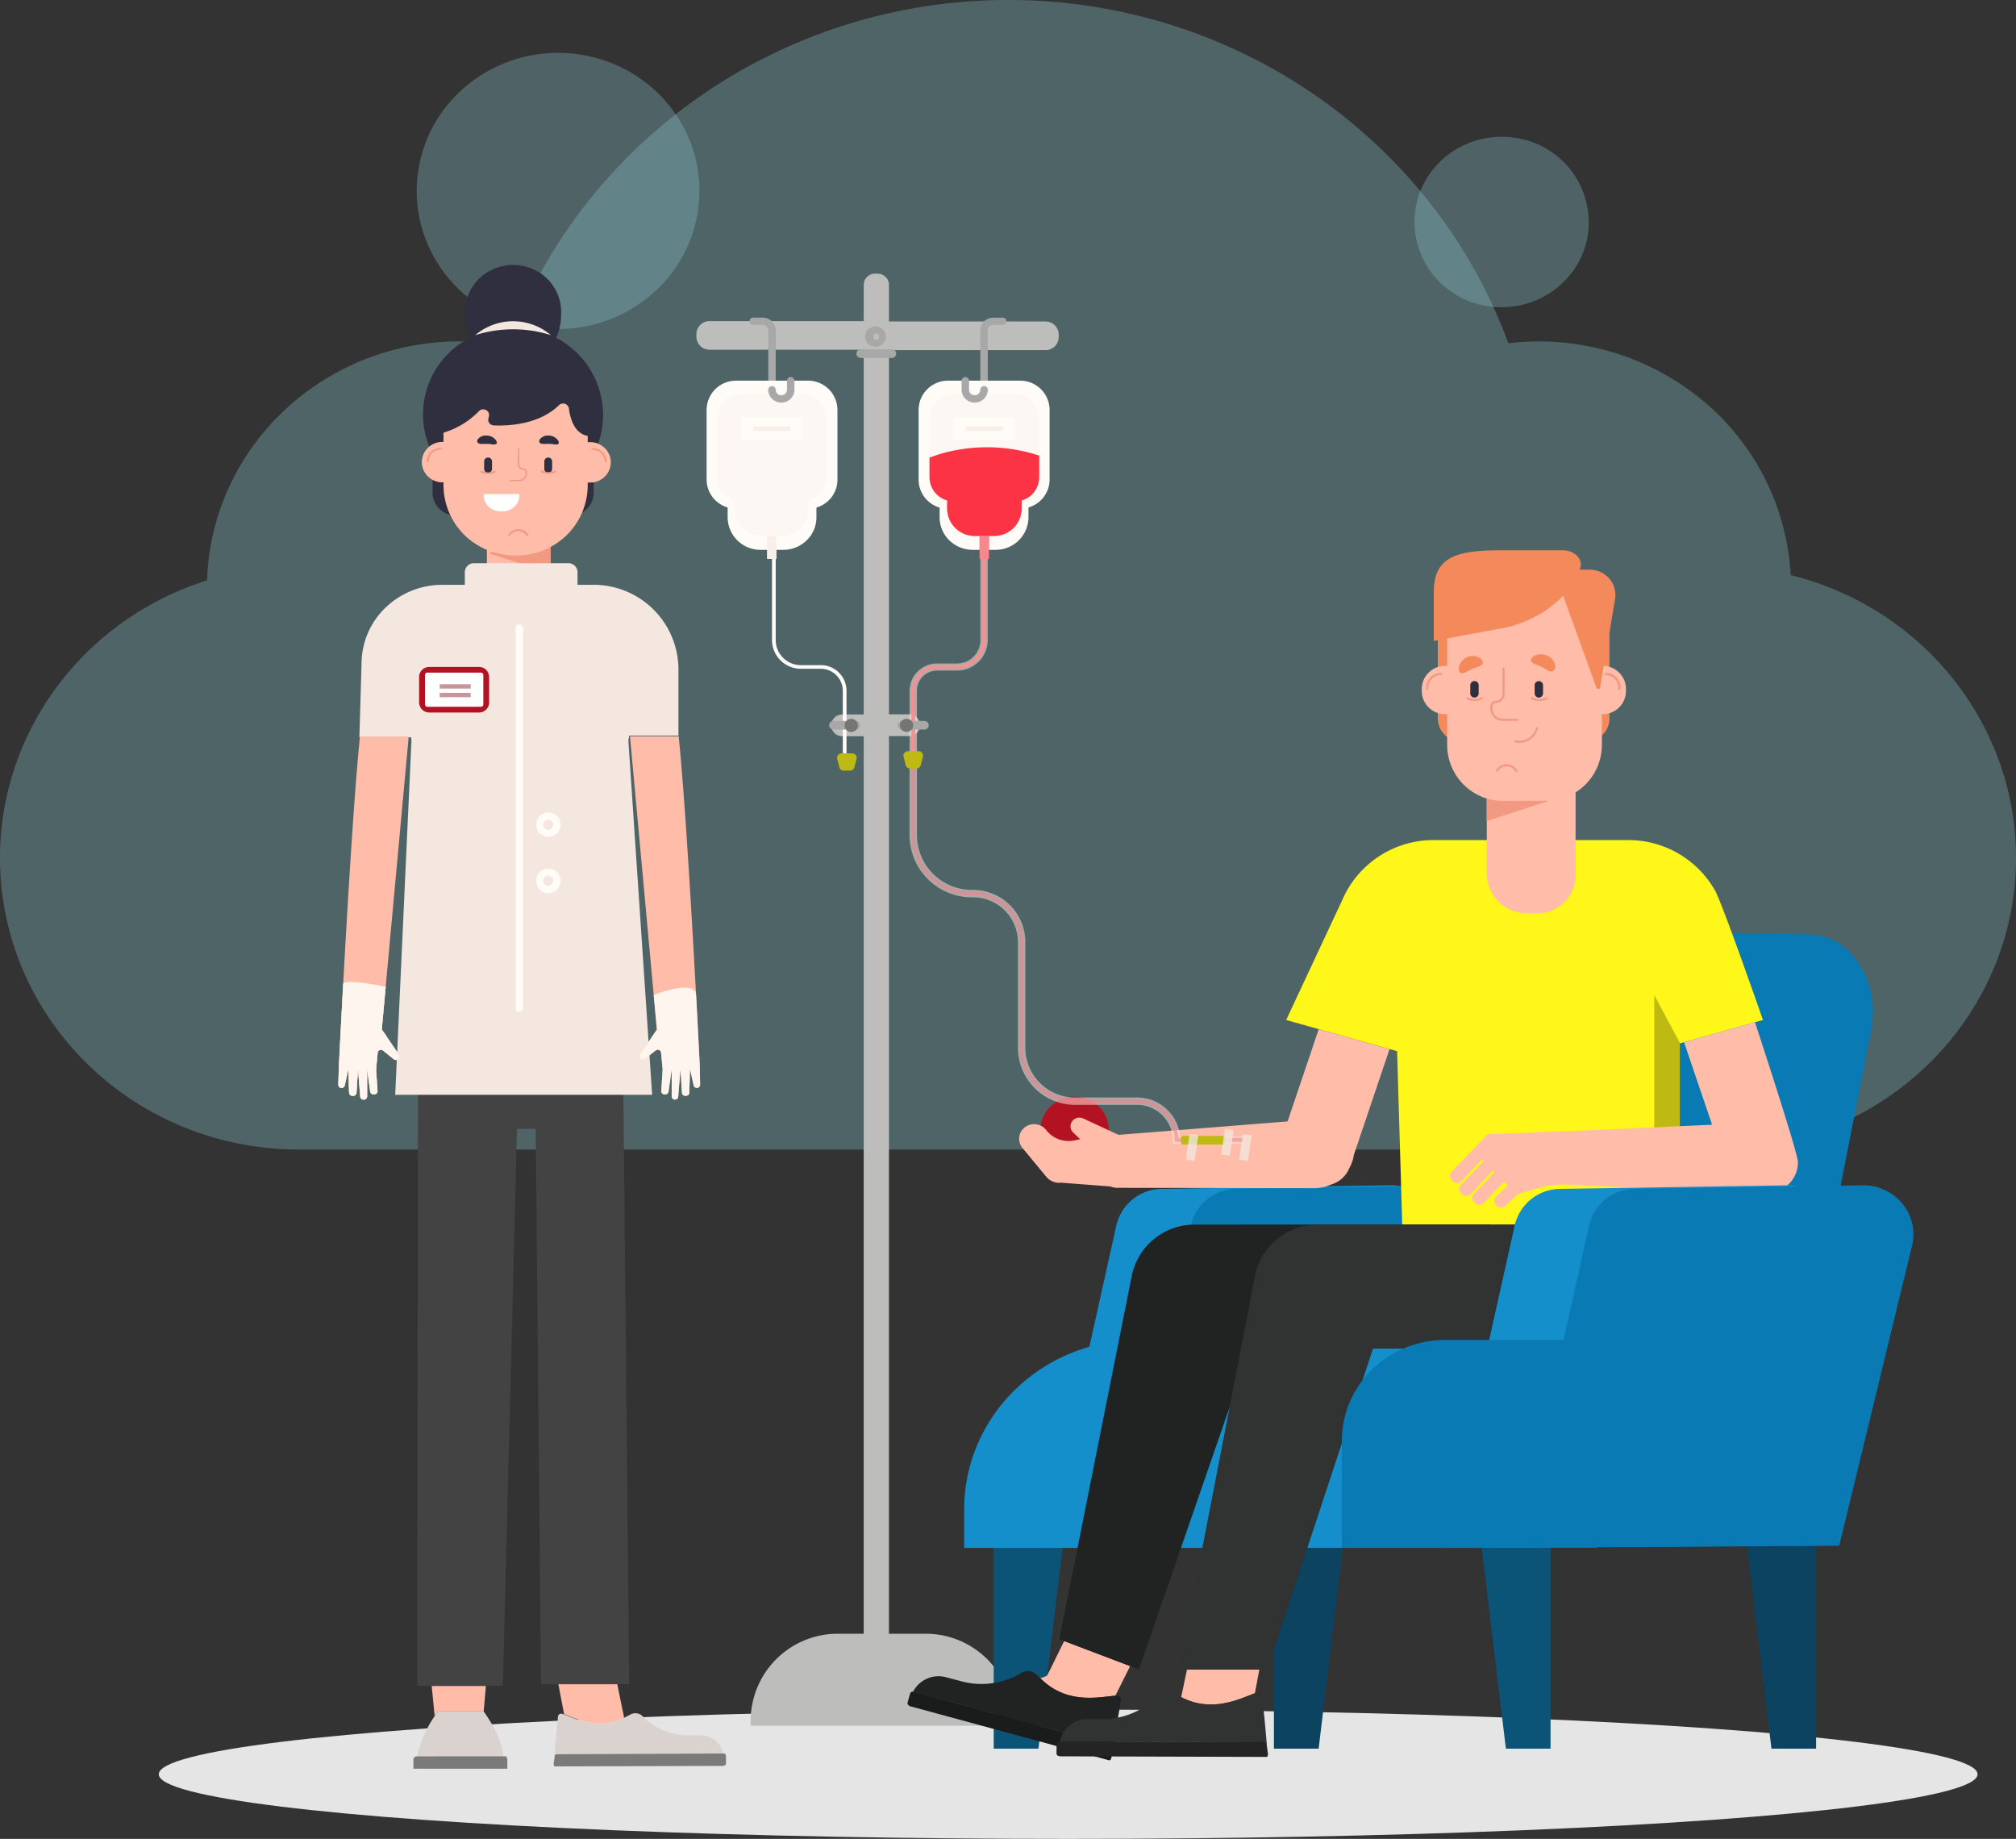<svg id="OBJECTS" xmlns="http://www.w3.org/2000/svg" width="503.938" height="459.565" viewBox="0 0 503.938 459.565">
  <rect x="0" y="0" width="503.938" height="459.565" fill="#333333" stroke="none"/>
  <path id="Caminho_198" data-name="Caminho 198" d="M447.623,143.728a61.032,61.032,0,0,0-22.387-43.946A64.1,64.1,0,0,0,377.044,85.8C358.05,34.208,307.87-.142,251.715,0S145.569,34.762,126.858,86.449a63.709,63.709,0,0,0-11.98-1.124c-34.1,0-62.046,26.44-63.113,59.72C20.933,154.756.027,182.761,0,214.388H0c0,40.263,33.44,72.9,74.684,72.89H429.254c41.24,0,74.674-32.631,74.684-72.89h0C503.921,181.036,480.735,151.944,447.623,143.728Z" transform="translate(0 -0.004)" fill="#8fd1db" opacity="0.31"/>
  <path id="Caminho_294" data-name="Caminho 294" d="M21.3.073c11.762.04,21.33,9.831,21.37,21.868A21.375,21.375,0,0,1,21.444,43.663C9.681,43.622.114,33.832.073,21.795A21.375,21.375,0,0,1,21.3.073Z" transform="translate(350.673 73.52) rotate(-81.81)" fill="#8fd1db" opacity="0.3"/>
  <path id="Caminho_293" data-name="Caminho 293" d="M34.523.123C53.59.191,69.1,16.062,69.169,35.573s-15.334,35.272-34.4,35.2S.191,54.838.123,35.327,15.457.055,34.523.123Z" transform="translate(99.325 76.743) rotate(-81.51)" fill="#8fd1db" opacity="0.3"/>
  <ellipse id="Elipse_6" data-name="Elipse 6" cx="227.322" cy="16.155" rx="227.322" ry="16.155" transform="translate(39.687 427.254)" fill="#f8f8f8" opacity="0.9"/>
  <path id="Caminho_199" data-name="Caminho 199" d="M172.879,20.879H133.763V11.813a2.756,2.756,0,0,0-.8-2.033,2.9,2.9,0,0,0-2.056-.85h-.594a2.827,2.827,0,0,0-2.86,2.792v9.066h-38.5a3.286,3.286,0,0,0-3.325,3.246V24.7a3.286,3.286,0,0,0,3.325,3.246h38.5V119.1h-5.312a2.721,2.721,0,1,0,0,5.44h5.312v227.21a2.827,2.827,0,0,0,2.86,2.792h.594a2.827,2.827,0,0,0,2.86-2.792V124.5h4.959a2.721,2.721,0,1,0,0-5.44h-4.959V28.041h39.116A3.286,3.286,0,0,0,176.2,24.8v-.671a3.286,3.286,0,0,0-3.325-3.246Z" transform="translate(88.447 59.459)" fill="#bdbdbb"/>
  <path id="Caminho_200" data-name="Caminho 200" d="M158.458,219.381H92.93v-1.5a21.772,21.772,0,0,1,22.028-21.486h21.471a21.772,21.772,0,0,1,22.028,21.486Z" transform="translate(94.714 211.898)" fill="#bdbdbb"/>
  <path id="Caminho_201" data-name="Caminho 201" d="M111.142,21.273a2.62,2.62,0,0,1-2.434-1.2,2.487,2.487,0,0,1,0-2.661,2.62,2.62,0,0,1,2.434-1.2,2.534,2.534,0,0,1,0,5.059Zm0-3.246a.734.734,0,0,0-.524.2.7.7,0,0,0-.219.507.718.718,0,0,0,.329.722.758.758,0,0,0,.81,0,.719.719,0,0,0,.329-.722.7.7,0,0,0-.191-.536.733.733,0,0,0-.533-.226Z" transform="translate(107.911 65.375)" fill="#a8a8a8"/>
  <path id="Caminho_202" data-name="Caminho 202" d="M116,21.518h-7.745a1.109,1.109,0,0,1-.782-.32,1.056,1.056,0,0,1-.314-.768h0a1.083,1.083,0,0,1,1.1-1.07H116a1.1,1.1,0,0,1,1.114,1.07h0A1.1,1.1,0,0,1,116,21.518Z" transform="translate(106.914 67.94)" fill="#a8a8a8"/>
  <path id="Caminho_203" data-name="Caminho 203" d="M98.389,32.451a.918.918,0,0,1-.929-.907V18.181A1.4,1.4,0,0,0,96.049,16.8h-2.34a.907.907,0,1,1,0-1.813h2.34a3.231,3.231,0,0,1,3.269,3.191V31.544A.918.918,0,0,1,98.389,32.451Z" transform="translate(94.586 64.387)" fill="#a8a8a8"/>
  <path id="Caminho_204" data-name="Caminho 204" d="M94.318,23.68h17.961a7.343,7.343,0,0,1,7.429,7.253V48.466a7.276,7.276,0,0,1-5.256,6.926v2.484A8.01,8.01,0,0,1,112,63.609a8.408,8.408,0,0,1-5.888,2.355H100.54a8.2,8.2,0,0,1-8.284-8.1v-2.5A7.276,7.276,0,0,1,87,48.43V30.9A7.341,7.341,0,0,1,94.318,23.68Z" transform="translate(89.63 71.453)" fill="#fffbf7"/>
  <path id="Caminho_205" data-name="Caminho 205" d="M94.584,25.57h15.063a6.113,6.113,0,0,1,6.185,6.038V46.295a6.058,6.058,0,0,1-4.4,5.784v2.1a6.884,6.884,0,0,1-6.947,6.781H99.747A6.865,6.865,0,0,1,92.8,54.182V52.1a6.076,6.076,0,0,1-4.421-5.8V31.608a6.132,6.132,0,0,1,6.2-6.038Z" transform="translate(90.813 72.99)" fill="#f3e7e0" opacity="0.22"/>
  <rect id="Retângulo_4" data-name="Retângulo 4" width="15.212" height="5.712" transform="translate(185.323 104.272)" fill="#fffbf7"/>
  <rect id="Retângulo_5" data-name="Retângulo 5" width="9.361" height="1.142" transform="translate(188.239 106.556)" fill="#f3e7e0" opacity="0.58"/>
  <rect id="Retângulo_6" data-name="Retângulo 6" width="2.34" height="5.712" transform="translate(191.749 133.972)" fill="#fffbf7"/>
  <path id="Caminho_206" data-name="Caminho 206" d="M95.14,25.452a1.175,1.175,0,0,0,1.17,1.142,1.143,1.143,0,1,0-1.17-1.142Z" transform="translate(96.609 71.965)" fill="#f3e7e0" opacity="0.58"/>
  <rect id="Retângulo_7" data-name="Retângulo 7" width="2.34" height="5.712" transform="translate(191.749 133.972)" fill="#f3e7e0" opacity="0.58"/>
  <path id="Caminho_207" data-name="Caminho 207" d="M98.569,29.562A3.231,3.231,0,0,1,95.3,26.371a.929.929,0,0,1,1.857,0,1.412,1.412,0,0,0,2.823,0V24.087a.929.929,0,0,1,1.857,0v2.285A3.231,3.231,0,0,1,98.569,29.562Z" transform="translate(96.746 71.047)" fill="#a8a8a8"/>
  <path id="Caminho_208" data-name="Caminho 208" d="M114.429,96.843H113.5v-15.7a5.507,5.507,0,0,0-5.572-5.44h-4.848A7.214,7.214,0,0,1,95.8,68.594V48.25h.929V68.594a6.278,6.278,0,0,0,6.352,6.2h4.848a6.425,6.425,0,0,1,6.5,6.346Z" transform="translate(97.175 91.433)" fill="#fffbf7"/>
  <path id="Caminho_209" data-name="Caminho 209" d="M107.8,79.365h-1.579a1.11,1.11,0,0,1-1.077-.816l-.557-2.14a1.086,1.086,0,0,1,.212-.938,1.143,1.143,0,0,1,.884-.422h2.656a1.143,1.143,0,0,1,.884.422,1.086,1.086,0,0,1,.212.938l-.557,2.14a1.073,1.073,0,0,1-1.077.816Z" transform="translate(104.68 113.226)" fill="#bfba13"/>
  <path id="Caminho_210" data-name="Caminho 210" d="M104.6,72.738h5.572a1.091,1.091,0,0,0,.78-.308,1.039,1.039,0,0,0,.315-.762h0a1.057,1.057,0,0,0-.314-.768,1.109,1.109,0,0,0-.782-.32H104.6a1.1,1.1,0,0,0-1.114,1.088h0a1.057,1.057,0,0,0,.328.763,1.11,1.11,0,0,0,.787.307Z" transform="translate(103.768 109.592)" fill="#a8a8a8"/>
  <path id="Caminho_211" data-name="Caminho 211" d="M105.58,71.9a1.654,1.654,0,1,0,1.653-1.614A1.634,1.634,0,0,0,105.58,71.9Z" transform="translate(105.56 109.356)" fill="#757573"/>
  <path id="Caminho_212" data-name="Caminho 212" d="M125.64,184.21v50.805h11.181l6.111-50.805Z" transform="translate(122.758 201.994)" fill="#0b5478"/>
  <path id="Caminho_213" data-name="Caminho 213" d="M163.35,184.21v50.805h11.181l6.111-50.805Z" transform="translate(155.089 201.994)" fill="#0b4360"/>
  <path id="Caminho_214" data-name="Caminho 214" d="M208.553,184.21v50.805H197.391L191.28,184.21Z" transform="translate(179.035 201.994)" fill="#0b5478"/>
  <path id="Caminho_215" data-name="Caminho 215" d="M244.3,184.21v50.805H233.139L227.01,184.21Z" transform="translate(209.669 201.994)" fill="#0b4360"/>
  <path id="Caminho_216" data-name="Caminho 216" d="M227.356,99.471l49.981.979c10.178.2,17.589,11.876,15.193,23.988l-25.279,128.5-80.442.816,23.718-137.8C212.2,106.216,219.258,99.326,227.356,99.471Z" transform="translate(175.203 133.083)" fill="#097ab3"/>
  <path id="Caminho_217" data-name="Caminho 217" d="M161.818,135.487l56.909-.907a12.679,12.679,0,0,1,9.994,4.575,12.036,12.036,0,0,1,2.432,10.511l-18.221,75.048-80.442.49,17.942-80.614a11.746,11.746,0,0,1,11.386-9.1Z" transform="translate(128.631 161.635)" fill="#148fcc"/>
  <path id="Caminho_218" data-name="Caminho 218" d="M171.856,135.487l56.891-.907a12.679,12.679,0,0,1,9.994,4.575,12.036,12.036,0,0,1,2.432,10.511l-18.221,75.048-80.442.49,17.942-80.614A11.765,11.765,0,0,1,171.856,135.487Z" transform="translate(137.222 161.635)" fill="#097ab3"/>
  <path id="Caminho_219" data-name="Caminho 219" d="M254.628,207.85H121.66v-9.592c.01-23.371,19.41-42.318,43.351-42.338h89.6Z" transform="translate(119.346 178.989)" fill="#148fcc"/>
  <path id="Caminho_220" data-name="Caminho 220" d="M272.244,99.692A24.89,24.89,0,0,0,250.438,87H201.961a24.838,24.838,0,0,0-23.031,15.194h0L165,131.967l8.172,2.3,17.7,4.986,1.857.508h0l1.486,50.225a3.338,3.338,0,0,0,.846,2.584,3.508,3.508,0,0,0,2.516,1.151h57.337c2.136,0,3.232-1.451,3.269-3.518l1.542-51.349,4.755-1.342,17.719-4.986,1.987-.562S274.138,103.137,272.244,99.692Z" transform="translate(156.504 122.944)" fill="#fff719"/>
  <path id="Caminho_221" data-name="Caminho 221" d="M214.54,164.46h6.389V120.309L214.54,108.36Z" transform="translate(198.978 140.314)" fill="#bfba13"/>
  <path id="Caminho_222" data-name="Caminho 222" d="M132.751,127.14a8.256,8.256,0,0,0,4.066,11.111,8.635,8.635,0,0,0,11.379-3.975,8.256,8.256,0,0,0-4.078-11.107,8.635,8.635,0,0,0-11.367,3.971" transform="translate(128.148 151.706)" fill="#b31222"/>
  <path id="Caminho_223" data-name="Caminho 223" d="M211.6,147.774a9.313,9.313,0,0,0,1.133-3.3l8.915-26.418-17.7-4.986-7.782,23.046L153.91,139.47l-3.585-1.65-5.256-2.448a2.237,2.237,0,0,0-2.879.907h0a2.122,2.122,0,0,0,.464,2.684l1.672,1.6-1.374.29a7.108,7.108,0,0,1-7.169-2.629,3.81,3.81,0,0,0-5.256-.671,3.6,3.6,0,0,0-.687,5.131l6,7.253a4.172,4.172,0,0,0,3.715,1.487l12.3.943a4.97,4.97,0,0,0,1.857.344l49.071.091a10.369,10.369,0,0,0,4.235-.907,7.143,7.143,0,0,0,4.588-4.116Z" transform="translate(125.692 144.144)" fill="#ffbca9"/>
  <path id="Caminho_224" data-name="Caminho 224" d="M263.3,112.11,245.577,117.1l7,20.616-27.21,1.251h0l-27.712,1.106a1.529,1.529,0,0,0-1.542.4l-8.692,9.066a1.409,1.409,0,0,0,.093,2.049l.279.272a1.512,1.512,0,0,0,2.1,0l5.145-5.44.446.4L189.8,152.78a1.426,1.426,0,0,0,0,2.049l.3.272a1.512,1.512,0,0,0,2.1,0l5.572-5.947.427.4-5.108,5.44a1.426,1.426,0,0,0,0,2.049l.3.272a1.512,1.512,0,0,0,2.1,0l5.089-5.349.947.87-2.8,2.684a1.641,1.641,0,0,0,.869,2.861,1.7,1.7,0,0,0,1.416-.45l2.972-2.829,4.569-1.4a23.557,23.557,0,0,1,8.1-1.015c12.351.653,49.369,2.049,49.369,2.049a7.831,7.831,0,0,0,5.678-2.142,7.454,7.454,0,0,0,2.327-5.491C274.273,145.4,263.3,112.11,263.3,112.11Z" transform="translate(175.388 143.363)" fill="#ffbca9"/>
  <path id="Caminho_225" data-name="Caminho 225" d="M133.582,206.057a7.371,7.371,0,0,1-1.672.635l.186.163c6.519,6.473,14.543,4.533,18.574,4.207l3.715-7.416-16.493-6.255C135.978,201.234,133.823,205.749,133.582,206.057Z" transform="translate(128.134 212.712)" fill="#ffbca9"/>
  <path id="Caminho_226" data-name="Caminho 226" d="M168.4,140.016A16.01,16.01,0,0,0,152.6,152.709L134.47,243.658l1.114.417,16.493,6.255,2.3.888,27.712-80.233h59.7l.483-31.005Z" transform="translate(130.329 166.027)" fill="#212322"/>
  <path id="Caminho_227" data-name="Caminho 227" d="M146.764,203.478l-.186-.163-.947-.907a3.178,3.178,0,0,0-3.715-.471l-.724.435a19.3,19.3,0,0,1-14.395,1.7l-3.715-.979a7.156,7.156,0,0,0-8.3,3.626l49.183,13.345a.671.671,0,0,1,.5.725v.145a1.306,1.306,0,0,0,.2-.49l1.022-5.44,1.1-6.2a.909.909,0,0,0-.216-.769.958.958,0,0,0-.749-.318h-.669C161.325,208.011,153.3,209.951,146.764,203.478Z" transform="translate(113.448 216.088)" fill="#212322"/>
  <path id="Caminho_228" data-name="Caminho 228" d="M164.727,217.735,115.544,204.39h0a.708.708,0,0,0-.854.471l-.65,2.3c0,.344.111.725.929.943l49.61,13.472a1.227,1.227,0,0,0,.427-.689l.3-2.248V218.5a.673.673,0,0,0-.576-.761Z" transform="translate(112.813 218.386)" fill="#1a1c1b"/>
  <path id="Caminho_229" data-name="Caminho 229" d="M150.87,208.22c7.819,4.08,14.859.308,18.425-1l1.114-5.893H152.319C151.8,203.868,151.26,206.389,150.87,208.22Z" transform="translate(144.39 215.916)" fill="#ffbca9"/>
  <path id="Caminho_230" data-name="Caminho 230" d="M185.431,140.016a15.973,15.973,0,0,0-15.806,12.692l-19.075,98.51h22.121l26.43-80.233h29.383l7.244-31.005Z" transform="translate(144.115 166.027)" fill="#303331"/>
  <path id="Caminho_231" data-name="Caminho 231" d="M164.879,205.756l-.539-.272-1.393-.743a3.177,3.177,0,0,0-3.715.508l-.576.562a19.143,19.143,0,0,1-13.41,5.44h-3.715a7.053,7.053,0,0,0-7,5.639l51.04.145a.7.7,0,0,1,.687.58v.145a1.24,1.24,0,0,0,0-.526l-.5-5.548-.631-6.255a.939.939,0,0,0-.423-.7.985.985,0,0,0-.821-.119l-.613.218C179.664,206.065,172.7,209.836,164.879,205.756Z" transform="translate(130.38 218.379)" fill="#303331"/>
  <path id="Caminho_232" data-name="Caminho 232" d="M185.929,211.375l-51.04-.145H134.8a.7.7,0,0,0-.5.19.663.663,0,0,0-.208.481v2.375c0,.381.316.689,1.152.689l51.486.145a1.443,1.443,0,0,0,.223-.762l-.316-2.248v-.145a.7.7,0,0,0-.706-.58Z" transform="translate(130.003 223.966)" fill="#232423"/>
  <path id="Caminho_233" data-name="Caminho 233" d="M223.54,51.9h-2.229a2.985,2.985,0,0,1,.149-.363c.762-2.266-1.393-4.479-4.346-4.479H201.586c-11.4,0-16.716,1.813-16.716,10.444V69.725l1-.181v19.6a5.764,5.764,0,0,0,5.832,5.693h31.241a5.764,5.764,0,0,0,5.832-5.693V67.622l1.43-8.594a6.212,6.212,0,0,0-1.636-5.077A6.542,6.542,0,0,0,223.54,51.9Z" transform="translate(173.54 90.465)" fill="#f48a5b"/>
  <path id="Caminho_234" data-name="Caminho 234" d="M228.718,70.864l-.892,5.44a.486.486,0,0,1-.929,0L218.6,53.33A28.886,28.886,0,0,1,202.6,61.58l-13,2.393v6.89h-.5a5.782,5.782,0,0,0-5.851,5.712v.616A5.782,5.782,0,0,0,189.1,82.9h.5v7.633a14.03,14.03,0,0,0,9.9,13.472v18.821a9.968,9.968,0,0,0,10.085,9.846h2.545a9.472,9.472,0,0,0,9.565-9.338v-20.87a14.023,14.023,0,0,0,6.575-11.913V82.921h.149a5.8,5.8,0,0,0,5.869-5.712v-.616a5.755,5.755,0,0,0-5.572-5.73Z" transform="translate(172.151 95.564)" fill="#ffbca9"/>
  <path id="Caminho_235" data-name="Caminho 235" d="M195.928,81.86a13.427,13.427,0,0,1-3.938-.58V86.9l15.6-5.077h-.724Z" transform="translate(179.644 118.293)" fill="#f19981"/>
  <path id="Caminho_236" data-name="Caminho 236" d="M193.489,78.382h-.13a.268.268,0,0,1-.093-.363,3.084,3.084,0,0,1,5.256,0,.267.267,0,0,1,.055.3.281.281,0,0,1-.52-.032,2.538,2.538,0,0,0-4.346,0A.263.263,0,0,1,193.489,78.382Z" transform="translate(180.708 114.446)" fill="#f19981"/>
  <path id="Caminho_237" data-name="Caminho 237" d="M190.839,69.206h0a1.046,1.046,0,0,1-1.059-1.034V66.124a1,1,0,0,1,.3-.736,1.053,1.053,0,0,1,.754-.3h0a1.053,1.053,0,0,1,.742.3,1,1,0,0,1,.3.73v2.049a1.046,1.046,0,0,1-1.04,1.034Z" transform="translate(177.749 105.127)" fill="#302f3f"/>
  <path id="Caminho_238" data-name="Caminho 238" d="M199.48,69.206h0a1.046,1.046,0,0,1-1.04-1.034V66.124a1,1,0,0,1,.3-.73,1.053,1.053,0,0,1,.742-.3h0a1.046,1.046,0,0,1,1.059,1.034v2.049a1.065,1.065,0,0,1-1.059,1.034Z" transform="translate(185.174 105.127)" fill="#302f3f"/>
  <path id="Caminho_239" data-name="Caminho 239" d="M201.435,71.456h0a.259.259,0,0,1,.166.123.249.249,0,0,1,.02.2,4.817,4.817,0,0,1-5.721,3.445.271.271,0,0,1-.186-.326.261.261,0,0,1,.316-.181,4.322,4.322,0,0,0,3.2-.519,4.139,4.139,0,0,0,1.885-2.582.237.237,0,0,1,.121-.15A.247.247,0,0,1,201.435,71.456Z" transform="translate(182.83 110.293)" fill="#f19981"/>
  <path id="Caminho_240" data-name="Caminho 240" d="M194.109,63.721a2.505,2.505,0,0,1-1.226.671c-.483.163-.947.345-1.337.508a14.039,14.039,0,0,0-1.282.635,2.569,2.569,0,0,1-1.337.417c-.427,0-.8-.562-.687-1.432a3.535,3.535,0,0,1,2.117-2.593,3.318,3.318,0,0,1,3.25.272C194.276,62.742,194.369,63.376,194.109,63.721Z" transform="translate(176.411 102.308)" fill="#f48a5b"/>
  <path id="Caminho_241" data-name="Caminho 241" d="M203.065,65.7a2.449,2.449,0,0,1-1.3-.49c-.427-.254-.873-.49-1.263-.689a12.411,12.411,0,0,0-1.3-.58,2.422,2.422,0,0,1-1.17-.725c-.241-.363,0-.961.706-1.414a3.8,3.8,0,0,1,3.418,0,3.139,3.139,0,0,1,1.857,2.629C203.976,65.229,203.511,65.683,203.065,65.7Z" transform="translate(184.746 102.123)" fill="#f48a5b"/>
  <path id="Caminho_242" data-name="Caminho 242" d="M191.183,68.233a3.481,3.481,0,0,1-1.857-.49.25.25,0,0,1,0-.363.284.284,0,0,1,.371,0,3.376,3.376,0,0,0,3.25,0,.3.3,0,0,1,.371.127.269.269,0,0,1-.13.345A4.438,4.438,0,0,1,191.183,68.233Z" transform="translate(177.293 106.934)" fill="#f19981"/>
  <path id="Caminho_243" data-name="Caminho 243" d="M199.893,68.233a3.481,3.481,0,0,1-1.857-.49.25.25,0,0,1,0-.363.284.284,0,0,1,.371,0,3.414,3.414,0,0,0,3.269,0,.282.282,0,0,1,.353.127.248.248,0,0,1,.018.195.255.255,0,0,1-.13.15A4.514,4.514,0,0,1,199.893,68.233Z" transform="translate(184.761 106.934)" fill="#f19981"/>
  <path id="Caminho_244" data-name="Caminho 244" d="M199.278,76.529h-3.715a3.047,3.047,0,0,1-3.083-3.01V72.83a1.266,1.266,0,0,1,1.263-1.251,1.768,1.768,0,0,0,1.246-.493,1.684,1.684,0,0,0,.518-1.212v-6.4a.26.26,0,0,1,.52,0v6.4a2.258,2.258,0,0,1-2.285,2.23.734.734,0,0,0-.743.725v.689a2.533,2.533,0,0,0,2.563,2.5h3.715a.254.254,0,1,1,0,.508Z" transform="translate(180.064 103.606)" fill="#f19981"/>
  <path id="Caminho_245" data-name="Caminho 245" d="M184.128,68.185a.257.257,0,0,1-.26-.254,3.572,3.572,0,0,1,.955-2.79,3.757,3.757,0,0,1,2.76-1.181.254.254,0,1,1,0,.508,3.286,3.286,0,0,0-2.386,1.043,3.126,3.126,0,0,0-.828,2.42.256.256,0,0,1-.242.254Z" transform="translate(172.666 104.208)" fill="#f19981"/>
  <path id="Caminho_246" data-name="Caminho 246" d="M211.519,68.185a.276.276,0,0,1-.279-.254,3.106,3.106,0,0,0-.79-2.393,3.264,3.264,0,0,0-2.331-1.07.254.254,0,1,1,0-.508,3.757,3.757,0,0,1,2.76,1.181,3.572,3.572,0,0,1,.955,2.79.251.251,0,0,1-.095.2A.265.265,0,0,1,211.519,68.185Z" transform="translate(193.25 104.208)" fill="#f19981"/>
  <path id="Caminho_247" data-name="Caminho 247" d="M215.436,135.487l56.909-.907a12.7,12.7,0,0,1,9.985,4.582,12.054,12.054,0,0,1,2.441,10.5l-18.221,75.048-80.461.49,17.961-80.614A11.746,11.746,0,0,1,215.436,135.487Z" transform="translate(174.586 161.635)" fill="#148fcc"/>
  <path id="Caminho_248" data-name="Caminho 248" d="M302.616,134.581l-56.909.907a11.748,11.748,0,0,0-11.386,9.066l-6.389,28.685H198.326c-14.269,0-25.836,11.292-25.836,25.221v26.708h63.837v-.127l60.494-.363,18.221-75.048a12.036,12.036,0,0,0-2.45-10.486A12.679,12.679,0,0,0,302.616,134.581Z" transform="translate(162.926 161.635)" fill="#097ab3"/>
  <path id="Caminho_249" data-name="Caminho 249" d="M115.489,96.843h-.929v-15.7a6.425,6.425,0,0,1,6.5-6.346h4.848a6.278,6.278,0,0,0,6.352-6.2V48.25h.929V68.594a7.214,7.214,0,0,1-7.281,7.108h-4.848a5.507,5.507,0,0,0-5.572,5.44Z" transform="translate(113.259 91.433)" fill="#d75d5c"/>
  <path id="Caminho_250" data-name="Caminho 250" d="M197.454,193.958H180.385V193.5a9.38,9.38,0,0,0-9.491-9.265H155.626A13.823,13.823,0,0,1,141.659,170.6V143.9a11.675,11.675,0,0,0-11.813-11.532,15.126,15.126,0,0,1-15.286-14.923V81.177a6.425,6.425,0,0,1,6.5-6.346h4.848a6.278,6.278,0,0,0,6.352-6.2V48.25h.929V68.594a7.214,7.214,0,0,1-7.281,7.108h-4.848a5.507,5.507,0,0,0-5.572,5.44V117.4a14.208,14.208,0,0,0,14.357,14.016,12.611,12.611,0,0,1,12.741,12.438v26.672a12.85,12.85,0,0,0,13,12.692h15.267a10.349,10.349,0,0,1,10.42,9.719h16.14Z" transform="translate(113.259 91.433)" fill="#ff001a" opacity="0.54"/>
  <path id="Caminho_251" data-name="Caminho 251" d="M197.668,194.411H180.135V193.5a8.94,8.94,0,0,0-9.027-8.812H155.841A14.282,14.282,0,0,1,141.409,170.6V143.9a11.234,11.234,0,0,0-11.348-11.079,15.566,15.566,0,0,1-15.75-15.376V81.177a6.884,6.884,0,0,1,6.965-6.8h4.848a5.819,5.819,0,0,0,5.888-5.748V48.25h1.857V68.594a7.655,7.655,0,0,1-7.745,7.561h-4.848a5.048,5.048,0,0,0-5.108,4.986V117.4a13.749,13.749,0,0,0,13.893,13.563A13.069,13.069,0,0,1,143.266,143.9v26.672a12.446,12.446,0,0,0,12.574,12.275h15.267a10.8,10.8,0,0,1,10.847,9.719h15.713Z" transform="translate(113.045 91.433)" fill="#f3e7e0" opacity="0.54"/>
  <rect id="Retângulo_8" data-name="Retângulo 8" width="11.07" height="2.158" rx="0.41" transform="translate(295.222 283.868)" fill="#bfba13"/>
  <path id="Caminho_896" data-name="Caminho 896" d="M0,0,6.476.021,6.483,2.23.007,2.209Z" transform="matrix(0.135, -0.991, 0.991, 0.135, 305.264, 288.535)" fill="#f3e7e0" opacity="0.76"/>
  <path id="Caminho_897" data-name="Caminho 897" d="M0,0,6.475.022l.007,2.209L.007,2.209Z" transform="translate(309.753 289.832) rotate(-81.951)" fill="#f3e7e0" opacity="0.76"/>
  <path id="Caminho_898" data-name="Caminho 898" d="M0,0,6.475.022l.007,2.209L.007,2.209Z" transform="translate(296.416 289.829) rotate(-81.951)" fill="#f3e7e0" opacity="0.76"/>
  <path id="Caminho_252" data-name="Caminho 252" d="M119.378,72.738h-5.572a1.091,1.091,0,0,1-.78-.308,1.039,1.039,0,0,1-.315-.762h0a1.056,1.056,0,0,1,.314-.768,1.109,1.109,0,0,1,.782-.32h5.572a1.109,1.109,0,0,1,.782.32,1.056,1.056,0,0,1,.314.768h0a1.039,1.039,0,0,1-.315.762,1.091,1.091,0,0,1-.78.308Z" transform="translate(111.673 109.592)" fill="#a8a8a8"/>
  <path id="Caminho_253" data-name="Caminho 253" d="M116.353,71.9a1.631,1.631,0,0,1-1.023,1.522,1.7,1.7,0,0,1-1.83-.35,1.6,1.6,0,0,1-.359-1.787,1.673,1.673,0,0,1,1.559-1A1.634,1.634,0,0,1,116.353,71.9Z" transform="translate(111.93 109.356)" fill="#757573"/>
  <path id="Caminho_254" data-name="Caminho 254" d="M116.721,79.084h-1.56a1.128,1.128,0,0,1-1.1-.834l-.539-2.14a1.068,1.068,0,0,1,.2-.937,1.124,1.124,0,0,1,.88-.422h2.675a1.124,1.124,0,0,1,.88.422,1.068,1.068,0,0,1,.2.937l-.539,2.14a1.128,1.128,0,0,1-1.1.834Z" transform="translate(112.342 112.982)" fill="#bfba13"/>
  <path id="Caminho_255" data-name="Caminho 255" d="M124.769,32.443a.918.918,0,0,1-.929-.907V18.173A3.231,3.231,0,0,1,127.109,15h2.34a.918.918,0,0,1,.929.907.936.936,0,0,1-.929.907h-2.34a1.4,1.4,0,0,0-1.412,1.378V31.554a.918.918,0,0,1-.929.888Z" transform="translate(121.215 64.395)" fill="#a8a8a8"/>
  <path id="Caminho_256" data-name="Caminho 256" d="M140.92,23.68H122.959a7.343,7.343,0,0,0-7.429,7.253V48.466a7.276,7.276,0,0,0,5.256,6.926v2.484a8.009,8.009,0,0,0,2.451,5.732,8.408,8.408,0,0,0,5.888,2.355H134.7a8.205,8.205,0,0,0,8.3-8.1v-2.5a7.277,7.277,0,0,0,5.275-6.926V30.9A7.342,7.342,0,0,0,140.92,23.68Z" transform="translate(114.091 71.453)" fill="#fffbf7"/>
  <path id="Caminho_257" data-name="Caminho 257" d="M117,35.436v4.932a6.058,6.058,0,0,0,4.4,5.784v2.1a6.884,6.884,0,0,0,6.947,6.781h4.736a6.884,6.884,0,0,0,6.947-6.781V46.17a6.075,6.075,0,0,0,4.383-5.8v-5.44l-.743-.218a41.813,41.813,0,0,0-24.257-.109Z" transform="translate(115.351 78.917)" fill="#ff001a"/>
  <path id="Caminho_258" data-name="Caminho 258" d="M138.211,25.57H123.148A6.112,6.112,0,0,0,117,31.608V46.295a6.058,6.058,0,0,0,4.4,5.784v2.1a6.884,6.884,0,0,0,6.947,6.781h4.736a6.884,6.884,0,0,0,6.947-6.781V52.1a6.075,6.075,0,0,0,4.383-5.8V31.608a6.132,6.132,0,0,0-6.2-6.038Z" transform="translate(115.351 72.99)" fill="#f3e7e0" opacity="0.22"/>
  <rect id="Retângulo_12" data-name="Retângulo 12" width="15.212" height="5.712" transform="translate(238.424 104.272)" fill="#fffbf7"/>
  <rect id="Retângulo_13" data-name="Retângulo 13" width="9.361" height="1.142" transform="translate(241.359 106.556)" fill="#f3e7e0" opacity="0.58"/>
  <rect id="Retângulo_14" data-name="Retângulo 14" width="2.34" height="5.712" transform="translate(244.869 133.972)" fill="#ff001a"/>
  <rect id="Retângulo_15" data-name="Retângulo 15" width="2.34" height="5.712" transform="translate(244.869 133.972)" fill="#f3e7e0" opacity="0.58"/>
  <path id="Caminho_259" data-name="Caminho 259" d="M126.08,25.452a1.175,1.175,0,0,1-1.17,1.142,1.143,1.143,0,1,1,1.17-1.142Z" transform="translate(121.129 71.965)" fill="#f3e7e0" opacity="0.58"/>
  <path id="Caminho_260" data-name="Caminho 260" d="M124.589,29.562a3.231,3.231,0,0,1-3.269-3.191V24.087a.929.929,0,0,1,1.857,0v2.285a1.412,1.412,0,0,0,2.823,0,.929.929,0,0,1,1.857,0A3.231,3.231,0,0,1,124.589,29.562Z" transform="translate(119.055 71.047)" fill="#a8a8a8"/>
  <path id="Caminho_261" data-name="Caminho 261" d="M50.743,211.123c.464-.725.78-1.16.78-1.16H63c.167-2.013.371-4.352.557-6.382H50Z" transform="translate(57.908 217.745)" fill="#ffbca9"/>
  <path id="Caminho_262" data-name="Caminho 262" d="M52.406,208.277A28.181,28.181,0,0,0,48.06,218.34H69.475c0-1.9-.8-5.585-4.848-11.26H53.186S52.871,207.551,52.406,208.277Z" transform="translate(56.245 220.591)" fill="#d9d2ce"/>
  <path id="Caminho_263" data-name="Caminho 263" d="M48.506,213.3h-.111a.844.844,0,0,0-.854.834V216.4H71.017v-2.3c0-.453-.241-.816-.52-.816H70Z" transform="translate(55.799 225.633)" fill="#7a7a7a"/>
  <path id="Caminho_264" data-name="Caminho 264" d="M83.488,211.673c-.446-2.176-1.152-5.44-1.709-8.323H67.05l1.43,7.489C71.433,211.908,77.117,214.991,83.488,211.673Z" transform="translate(72.526 217.558)" fill="#ffbca9"/>
  <path id="Caminho_265" data-name="Caminho 265" d="M101.04,279.106,99.387,110.19H48.254l-.2,169.333H69.465l3.529-139.2h4.681l1.319,138.781H101.04Z" transform="translate(56.236 141.802)" fill="#434343"/>
  <path id="Caminho_266" data-name="Caminho 266" d="M67.151,217.594l41.586-.127a5.742,5.742,0,0,0-5.7-4.587H99.952a15.651,15.651,0,0,1-10.94-4.352l-.464-.471a2.573,2.573,0,0,0-2.99-.4l-1.152.6-.446.236c-6.371,3.318-12.054.236-15.007-.834l-.5-.163a.815.815,0,0,0-.666.095.777.777,0,0,0-.355.558l-.5,5.113-.409,4.515a1.169,1.169,0,0,0,0,.435v-.127a.54.54,0,0,1,.208-.377.567.567,0,0,1,.423-.113Z" transform="translate(72.053 220.811)" fill="#d9d2ce"/>
  <path id="Caminho_267" data-name="Caminho 267" d="M109.482,213.462a.569.569,0,0,0-.576-.562h-.093l-41.586.181a.553.553,0,0,0-.557.471v.127l-.26,1.813a2.043,2.043,0,0,0,.186.635L108.572,216c.669,0,.929-.254.929-.544Z" transform="translate(71.977 225.324)" fill="#7a7a7a"/>
  <path id="Caminho_268" data-name="Caminho 268" d="M82.118,25.915a13.059,13.059,0,0,0,1.226-5.53,11.651,11.651,0,0,0-5.7-10.924,12.267,12.267,0,0,0-12.559,0,11.651,11.651,0,0,0-5.7,10.924,13.06,13.06,0,0,0,1.226,5.53,21.5,21.5,0,0,0-9.38,29.011v9.5a5.692,5.692,0,0,0,5.461,5.893H86.037A5.692,5.692,0,0,0,91.5,64.427V54.944a21.336,21.336,0,0,0,2.359-9.755A21.885,21.885,0,0,0,82.118,25.915Z" transform="translate(56.901 58.484)" fill="#302f3f"/>
  <path id="Caminho_269" data-name="Caminho 269" d="M74.786,18.971a14.6,14.6,0,0,0-18.926,0,31.224,31.224,0,0,1,18.926,0Z" transform="translate(62.932 64.793)" fill="#f3e7e0"/>
  <path id="Caminho_270" data-name="Caminho 270" d="M90.516,36.493h-.371V34.934c-3.213-.616-4.328-4.025-4.7-6.836a1.44,1.44,0,0,0-.959-1.181,1.494,1.494,0,0,0-1.511.311C78,32.087,70.383,32.45,66.668,32.3a1.456,1.456,0,0,1-1.166-.652,1.385,1.385,0,0,1-.116-1.306v-.109a1.414,1.414,0,0,0-.549-1.71,1.5,1.5,0,0,0-1.829.15,20.508,20.508,0,0,1-8.915,5.44v2.321h0a5.137,5.137,0,0,0-5.423,4.787v.508a5.136,5.136,0,0,0,5.423,4.787h0v.671A17.542,17.542,0,0,0,64.94,63.4v6.419a6.844,6.844,0,0,0,2.085,4.9,7.184,7.184,0,0,0,5.029,2.022h2.73a6.076,6.076,0,0,0,4.31-1.709,5.786,5.786,0,0,0,1.763-4.2V62.675a17.524,17.524,0,0,0,9.287-15.43v-.671h.371a5.118,5.118,0,0,0,5.4-4.787V41.28A5.118,5.118,0,0,0,90.516,36.493Z" transform="translate(56.768 74.016)" fill="#ffbca9"/>
  <path id="Caminho_271" data-name="Caminho 271" d="M58.557,47.815l-.817.417,15.342,4.95V46.6a18.288,18.288,0,0,1-8.655,2.158A18.568,18.568,0,0,1,58.557,47.815Z" transform="translate(64.544 90.091)" fill="#f19981"/>
  <path id="Caminho_272" data-name="Caminho 272" d="M65.062,45.844h.13a.25.25,0,0,0,.093-.326,2.874,2.874,0,0,0-2.452-1.378,2.837,2.837,0,0,0-2.452,1.378.232.232,0,0,0,0,.326.246.246,0,0,0,.2.033.24.24,0,0,0,.155-.124,2.333,2.333,0,0,1,2.025-1.142,2.389,2.389,0,0,1,2.025,1.142A.226.226,0,0,0,65.062,45.844Z" transform="translate(66.751 88.091)" fill="#f19981"/>
  <path id="Caminho_273" data-name="Caminho 273" d="M75.026,36.467a.239.239,0,0,0,.241-.218,3.264,3.264,0,0,0-1.036-2.324A3.426,3.426,0,0,0,71.812,33a.226.226,0,0,0-.245.082.213.213,0,0,0,0,.253.226.226,0,0,0,.245.082,2.954,2.954,0,0,1,2.118.833,2.812,2.812,0,0,1,.854,2.068.242.242,0,0,0,.241.145Z" transform="translate(76.363 79.028)" fill="#f19981"/>
  <path id="Caminho_274" data-name="Caminho 274" d="M49.591,36.5a.245.245,0,0,0,.176-.056.234.234,0,0,0,.084-.162,2.775,2.775,0,0,1,.842-2.079,2.917,2.917,0,0,1,2.13-.822.226.226,0,0,0,.245-.082.213.213,0,0,0,0-.253.226.226,0,0,0-.245-.082,3.444,3.444,0,0,0-2.452.946,3.28,3.28,0,0,0-1.022,2.372.239.239,0,0,0,.241.218Z" transform="translate(57.351 78.995)" fill="#f19981"/>
  <path id="Caminho_275" data-name="Caminho 275" d="M66.126,38.1h0a.973.973,0,0,0,.984-.961v-1.9a.931.931,0,0,0-.283-.685.978.978,0,0,0-.7-.276h0a.978.978,0,0,0-.69.283.931.931,0,0,0-.276.678v1.9a.931.931,0,0,0,.276.678.978.978,0,0,0,.69.283Z" transform="translate(70.905 80.065)" fill="#302f3f"/>
  <path id="Caminho_276" data-name="Caminho 276" d="M58.044,38.1h0a.973.973,0,0,0,.984-.961v-1.9a.973.973,0,0,0-.984-.961h0a.973.973,0,0,0-.984.961v1.9a.973.973,0,0,0,.984.961Z" transform="translate(63.961 80.065)" fill="#302f3f"/>
  <path id="Caminho_277" data-name="Caminho 277" d="M64.764,33.2a2.3,2.3,0,0,0,1.077.127h1.1a8.119,8.119,0,0,1,1.1.091,2.281,2.281,0,0,0,1.059,0c.3-.127.409-.526,0-1.052a2.865,2.865,0,0,0-2.247-1.106,2.5,2.5,0,0,0-2.229.925A.712.712,0,0,0,64.764,33.2Z" transform="translate(70.318 77.602)" fill="#302f3f"/>
  <path id="Caminho_278" data-name="Caminho 278" d="M56.424,33.2a2.3,2.3,0,0,0,1.077.127h1.1a8.118,8.118,0,0,1,1.1.091,2.282,2.282,0,0,0,1.059,0c.3-.127.409-.526,0-1.052A2.865,2.865,0,0,0,58.5,31.257a2.5,2.5,0,0,0-2.229.925A.712.712,0,0,0,56.424,33.2Z" transform="translate(63.167 77.602)" fill="#302f3f"/>
  <path id="Caminho_279" data-name="Caminho 279" d="M66.637,36.939a3.216,3.216,0,0,0,1.727-.453.233.233,0,0,0,.074-.326.246.246,0,0,0-.334-.073,3.168,3.168,0,0,1-3.046,0,.263.263,0,0,0-.334.109.231.231,0,0,0-.017.187.238.238,0,0,0,.128.14A4.073,4.073,0,0,0,66.637,36.939Z" transform="translate(70.506 81.512)" fill="#f19981"/>
  <path id="Caminho_280" data-name="Caminho 280" d="M58.568,36.92a3.254,3.254,0,0,0,1.746-.453.232.232,0,0,0,0-.326.265.265,0,0,0-.353,0,3.149,3.149,0,0,1-3.046,0,.282.282,0,0,0-.334.109.251.251,0,0,0,.111.326A4.078,4.078,0,0,0,58.568,36.92Z" transform="translate(63.53 81.531)" fill="#f19981"/>
  <path id="Caminho_281" data-name="Caminho 281" d="M60.637,41.287h2.34a1.879,1.879,0,0,0,1.347-.563,1.789,1.789,0,0,0,.51-1.341v-.435a.789.789,0,0,0-.8-.78,1.083,1.083,0,0,1-1.1-1.07V33.073a.167.167,0,0,0-.334,0V37.1a1.413,1.413,0,0,0,1.43,1.4.459.459,0,0,1,.464.453v.435a1.54,1.54,0,0,1-.461,1.114,1.617,1.617,0,0,1-1.136.463H60.637a.163.163,0,1,0,0,.326Z" transform="translate(66.884 78.959)" fill="#f19981"/>
  <path id="Caminho_282" data-name="Caminho 282" d="M61.773,43.625H61.2a4.177,4.177,0,0,1-2.964-1.153A3.978,3.978,0,0,1,57,39.6v-.29h8.915v.29A3.978,3.978,0,0,1,64.7,42.453,4.175,4.175,0,0,1,61.773,43.625Z" transform="translate(63.909 84.163)" fill="#fff"/>
  <path id="Caminho_283" data-name="Caminho 283" d="M98.647,54.243H94.8V51.324A2.3,2.3,0,0,0,92.74,48.84H68.688a2.317,2.317,0,0,0-2.062,2.484v2.919H61.054A20.444,20.444,0,0,0,46.742,60a19.475,19.475,0,0,0-5.933,13.956L40.27,92.338H53.123v-.163l.149.762a2.533,2.533,0,0,1,0,.526l-4.049,88.23H113.45l-5.925-88.23v-.526l.2-1h12.3V75.167A21.182,21.182,0,0,0,98.647,54.243Z" transform="translate(49.566 91.913)" fill="#f3e7e0"/>
  <path id="Caminho_284" data-name="Caminho 284" d="M48.31,72.043V65.624a2.515,2.515,0,0,1,2.545-2.484H63.262a2.515,2.515,0,0,1,2.545,2.484v6.419a2.515,2.515,0,0,1-2.545,2.484H50.855A2.533,2.533,0,0,1,48.31,72.043Zm14.58-6.056H51.226V71.68H62.89Z" transform="translate(56.459 103.541)" fill="#b31222"/>
  <rect id="Retângulo_16" data-name="Retângulo 16" width="14.58" height="8.54" rx="0.58" transform="translate(106.236 168.096)" fill="#fdffff"/>
  <rect id="Retângulo_17" data-name="Retângulo 17" width="7.745" height="1.088" transform="translate(109.914 170.997)" fill="#c5969b"/>
  <rect id="Retângulo_18" data-name="Retângulo 18" width="7.745" height="1.088" transform="translate(109.914 173.154)" fill="#c5969b"/>
  <path id="Caminho_285" data-name="Caminho 285" d="M62.229,154.122a.918.918,0,0,1-.929-.907V58.187a.929.929,0,0,1,1.857,0v95.029A.918.918,0,0,1,62.229,154.122Z" transform="translate(67.596 98.776)" fill="#fffbf7"/>
  <path id="Caminho_286" data-name="Caminho 286" d="M67.119,89.319a3.065,3.065,0,1,1,3.139-3.064,3.1,3.1,0,0,1-3.139,3.064Zm0-4.315A1.251,1.251,0,1,0,68.4,86.254,1.267,1.267,0,0,0,67.119,85Z" transform="translate(69.894 119.846)" fill="#fffbf7"/>
  <path id="Caminho_287" data-name="Caminho 287" d="M67.119,97.059a3.065,3.065,0,1,1,3.139-3.064,3.1,3.1,0,0,1-3.139,3.064Zm0-4.315A1.251,1.251,0,1,0,68.4,93.994,1.267,1.267,0,0,0,67.119,92.743Z" transform="translate(69.894 126.14)" fill="#fffbf7"/>
  <path id="Caminho_288" data-name="Caminho 288" d="M94.131,155.192h0c0-.236-2.953-59.98-5.275-82.482H76.69l6.724,73.307c-.409.526-.854,1.16-1.337,1.922L79.123,152.2a.766.766,0,0,0,.111,1l.111.109a.813.813,0,0,0,1.077,0l2.693-2.1a.833.833,0,0,1,.837-.124.8.8,0,0,1,.5.667l.39,4.134v.127l-.334,5.331a.8.8,0,0,0,.687.834h.186a.833.833,0,0,0,.619-.14.8.8,0,0,0,.329-.53l.78-5.585v6.763a.789.789,0,0,0,.246.571.828.828,0,0,0,.59.227h0a.809.809,0,0,0,.8-.725l.557-6.872.371,5.911a.794.794,0,0,0,.36.613.834.834,0,0,0,.718.094h.2a.8.8,0,0,0,.557-.743l.2-5.857.892,4.043a.81.81,0,0,0,.706.616.83.83,0,0,0,.653-.211.788.788,0,0,0,.257-.623Z" transform="translate(80.791 111.324)" fill="#ffbca9"/>
  <path id="Caminho_289" data-name="Caminho 289" d="M93.07,127.034h0s-.353-7.4-.91-17.86c-.223-4.134-10.605,0-10.605,0l.8,8.7c-.409.526-.854,1.16-1.337,1.922l-2.953,4.243a.766.766,0,0,0,.111,1l.111.109a.813.813,0,0,0,1.077,0l2.693-2.1a.833.833,0,0,1,.837-.124.8.8,0,0,1,.5.667l.39,4.134v.127l-.334,5.331a.8.8,0,0,0,.687.834h.186a.833.833,0,0,0,.619-.14.8.8,0,0,0,.329-.53l.78-5.585v6.763a.789.789,0,0,0,.246.571.828.828,0,0,0,.59.227h0a.809.809,0,0,0,.8-.725l.557-6.872.371,5.911a.794.794,0,0,0,.36.613.834.834,0,0,0,.718.094h.2a.8.8,0,0,0,.557-.743l.2-5.857.892,4.043a.81.81,0,0,0,.706.616.83.83,0,0,0,.653-.211.788.788,0,0,0,.257-.623Z" transform="translate(81.852 139.481)" fill="#fffbf7" opacity="0.89"/>
  <path id="Caminho_290" data-name="Caminho 290" d="M37.579,127.666h0s.427-8.667,1.077-20.543c0-1.559,10.624.616,10.624.616L48.3,118.491a17.481,17.481,0,0,1,1.337,1.922l2.953,4.334a.784.784,0,0,1-.111,1l-.111.109a.813.813,0,0,1-1.077,0l-2.693-2.176a.833.833,0,0,0-.824-.108.8.8,0,0,0-.495.652l-.39,4.134v.127l.353,5.331a.821.821,0,0,1-.687.834h-.2a.834.834,0,0,1-.947-.671l-.762-5.585v6.763a.827.827,0,0,1-.836.8h-.093a.791.791,0,0,1-.8-.725l-.557-6.872-.371,5.911a.794.794,0,0,1-.36.613.834.834,0,0,1-.718.094h-.223a.854.854,0,0,1-.557-.743l-.186-5.857-.892,4.043a.827.827,0,0,1-1.359.406.788.788,0,0,1-.257-.623Z" transform="translate(47.13 138.85)" fill="#f3e7e0"/>
  <path id="Caminho_291" data-name="Caminho 291" d="M37.579,155.192h0c0-.236,2.953-59.98,5.275-82.482H55.038L48.3,145.945a17.483,17.483,0,0,1,1.337,1.922l2.953,4.333a.784.784,0,0,1-.111,1l-.111.109a.813.813,0,0,1-1.077,0l-2.693-2.1a.833.833,0,0,0-.824-.108.8.8,0,0,0-.495.652l-.39,4.134v.127l.353,5.331a.821.821,0,0,1-.687.834h-.2a.834.834,0,0,1-.947-.671l-.762-5.585v6.763a.827.827,0,0,1-.836.8h-.093a.791.791,0,0,1-.8-.725l-.557-6.872-.371,5.911a.794.794,0,0,1-.36.613.834.834,0,0,1-.718.094h-.223a.854.854,0,0,1-.557-.743l-.186-5.857-.892,4.043a.827.827,0,0,1-1.359.406.788.788,0,0,1-.257-.623Z" transform="translate(47.13 111.324)" fill="#ffbca9"/>
  <path id="Caminho_292" data-name="Caminho 292" d="M37.579,127.666h0s.427-8.667,1.077-20.543c0-1.559,10.624.616,10.624.616L48.3,118.491a17.481,17.481,0,0,1,1.337,1.922l2.953,4.334a.784.784,0,0,1-.111,1l-.111.109a.813.813,0,0,1-1.077,0l-2.693-2.176a.833.833,0,0,0-.824-.108.8.8,0,0,0-.495.652l-.39,4.134v.127l.353,5.331a.821.821,0,0,1-.687.834h-.2a.834.834,0,0,1-.947-.671l-.762-5.585v6.763a.827.827,0,0,1-.836.8h-.093a.791.791,0,0,1-.8-.725l-.557-6.872-.371,5.911a.794.794,0,0,1-.36.613.834.834,0,0,1-.718.094h-.223a.854.854,0,0,1-.557-.743l-.186-5.857-.892,4.043a.827.827,0,0,1-1.359.406.788.788,0,0,1-.257-.623Z" transform="translate(47.13 138.85)" fill="#fffbf7" opacity="0.89"/>
</svg>
